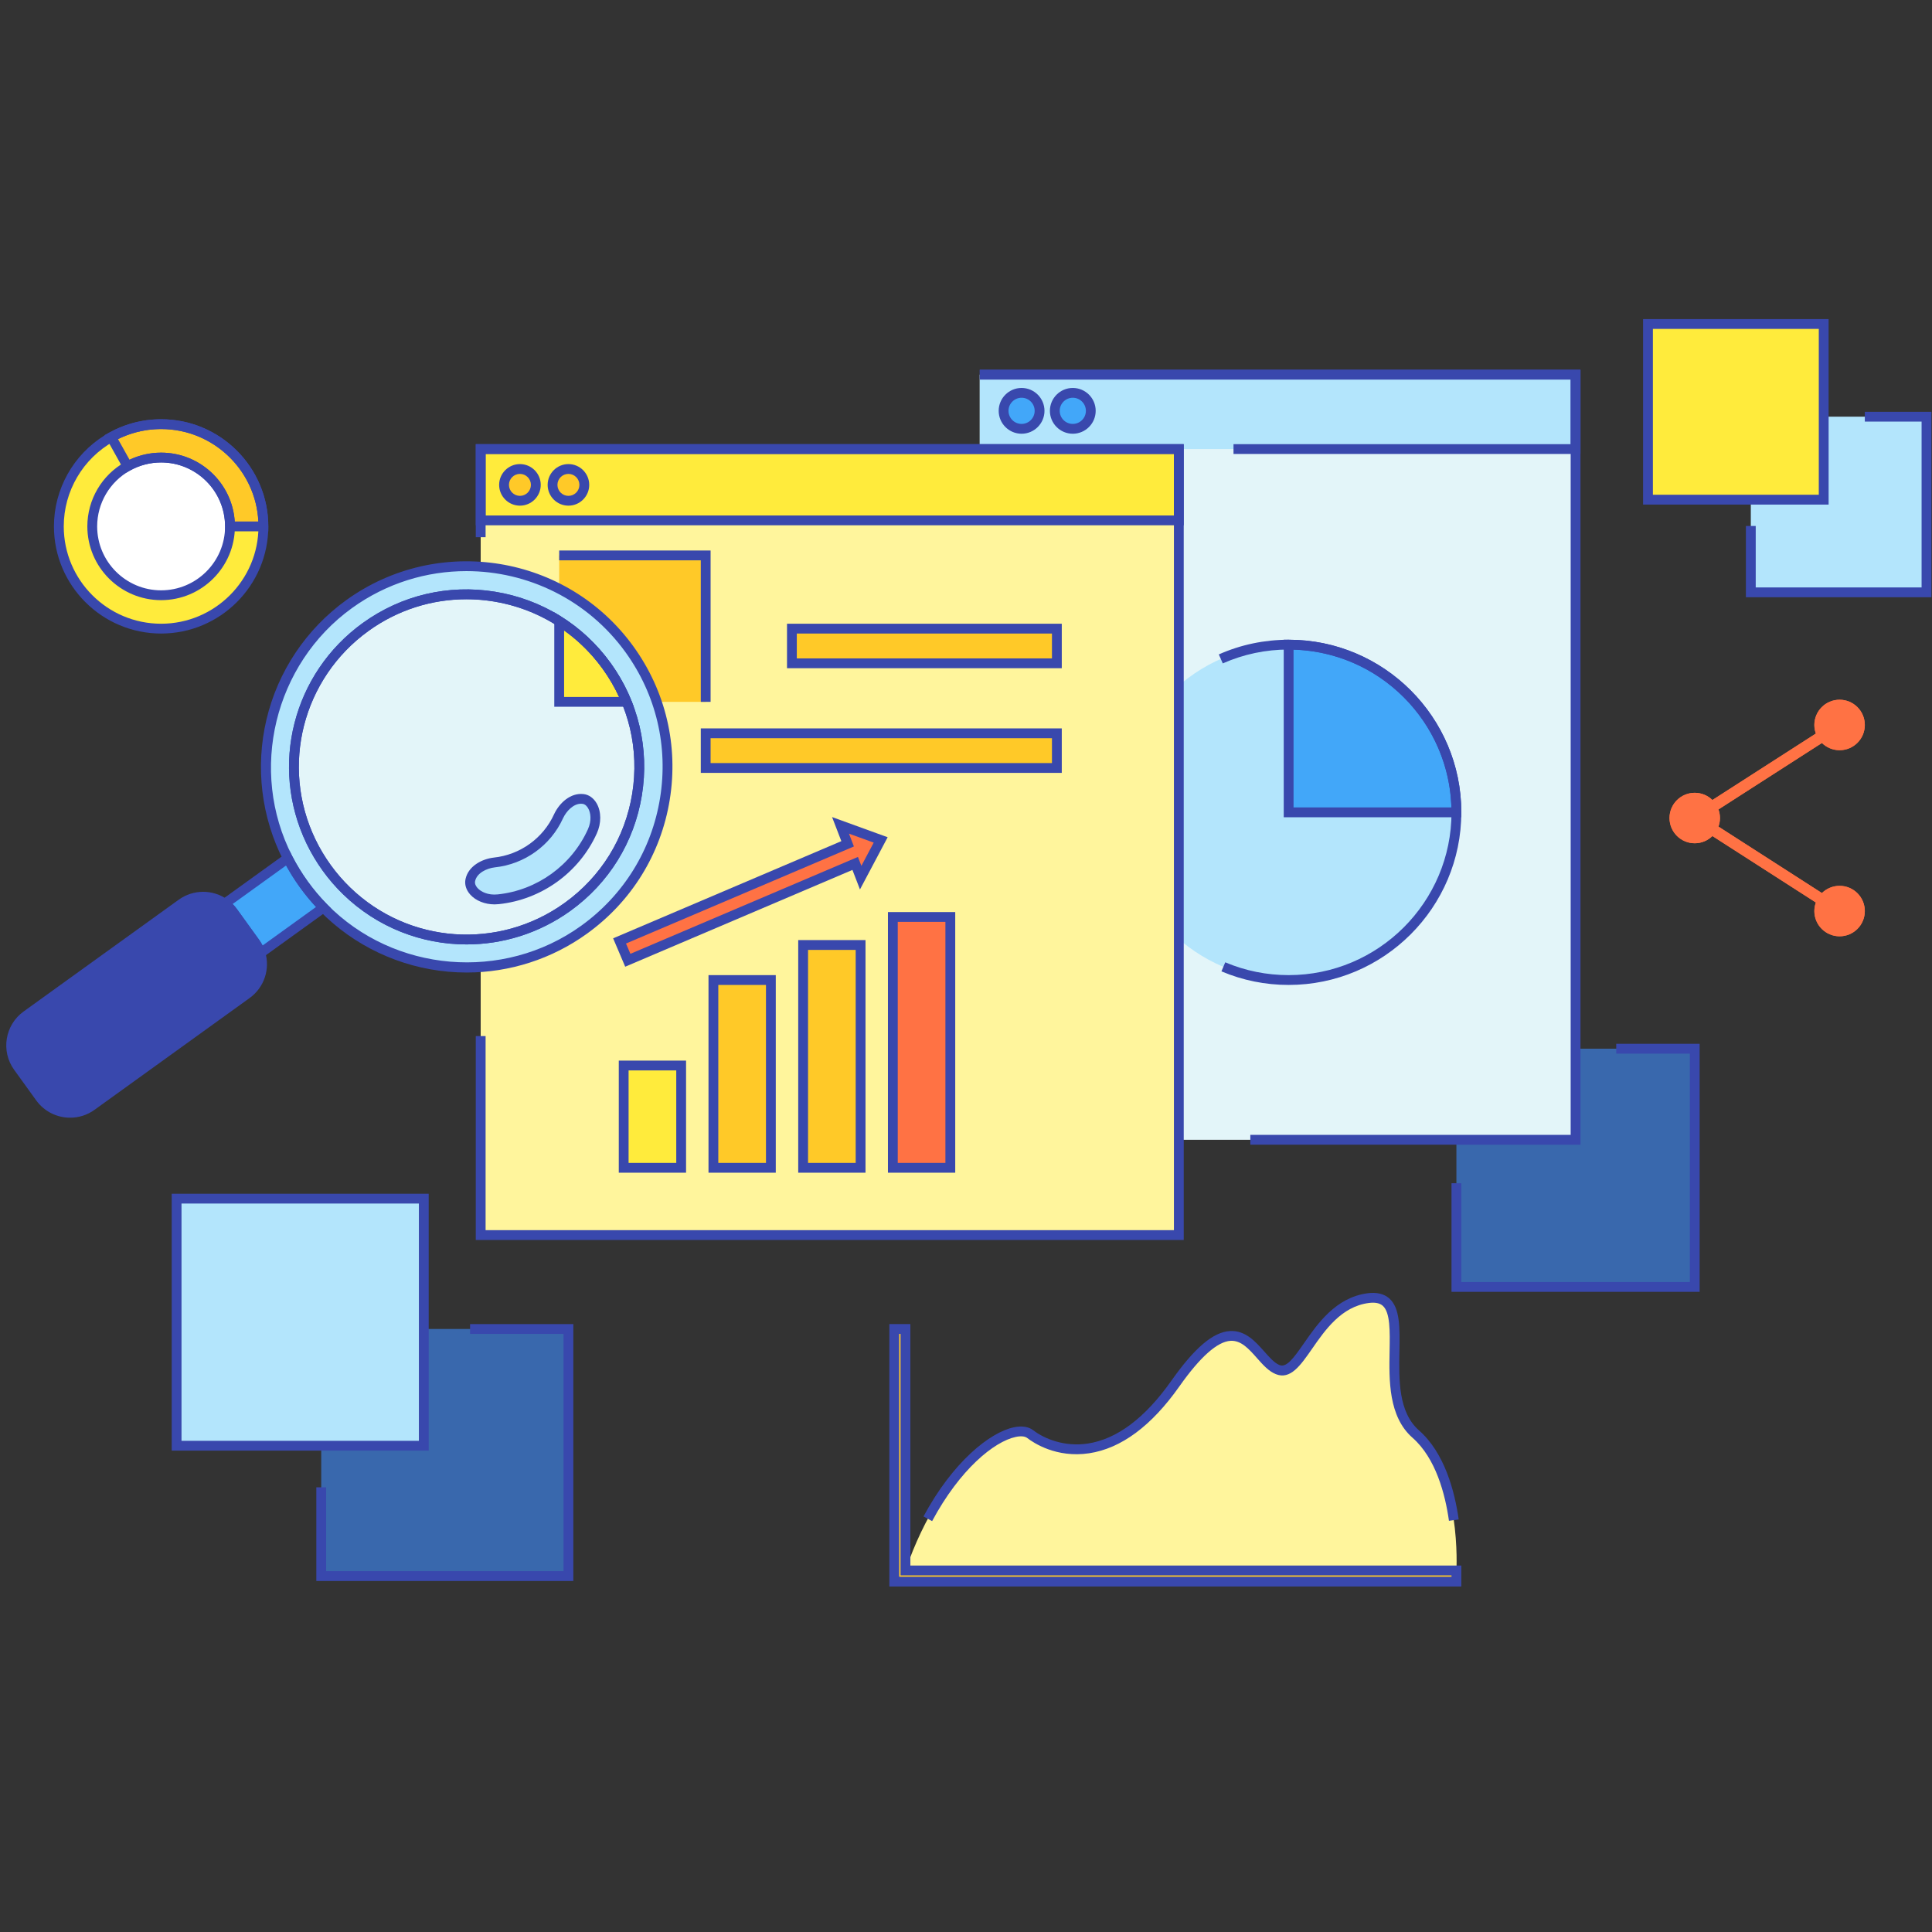 <svg xmlns="http://www.w3.org/2000/svg" xmlns:xlink="http://www.w3.org/1999/xlink" width="500" zoomAndPan="magnify" viewBox="0 0 375 375" height="500" preserveAspectRatio="xMidYMid meet" version="1.0"><rect x="0" y="0" width="375" height="375" fill="#333333" stroke="none"/><defs><clipPath id="a0b51ec4af"><path d="M 338.629 79.895 L 374.887 79.895 L 374.887 116 L 338.629 116 Z M 338.629 79.895 " clip-rule="nonzero"/></clipPath><clipPath id="c7caf517ca"><path d="M 318 61.941 L 355 61.941 L 355 98 L 318 98 Z M 318 61.941 " clip-rule="nonzero"/></clipPath><clipPath id="566749fc22"><path d="M 172.371 257 L 283.664 257 L 283.664 307.941 L 172.371 307.941 Z M 172.371 257 " clip-rule="nonzero"/></clipPath></defs><path fill="#3968ad" d="M 282.688 203.551 L 328.949 203.551 L 328.949 249.789 L 282.688 249.789 L 282.688 203.551 " fill-opacity="1" fill-rule="nonzero"/><path fill="#e3f5f9" d="M 190.172 72.715 L 305.816 72.715 L 305.816 221.23 L 190.172 221.23 L 190.172 72.715 " fill-opacity="1" fill-rule="nonzero"/><path fill="#b3e5fc" d="M 305.816 72.715 L 190.172 72.715 L 190.172 87.16 L 305.816 87.16 L 305.816 72.715 " fill-opacity="1" fill-rule="nonzero"/><path fill="#42a7f9" d="M 194.797 79.742 C 194.797 81.672 196.359 83.234 198.289 83.234 C 200.219 83.234 201.781 81.672 201.781 79.742 C 201.781 77.816 200.219 76.254 198.289 76.254 C 196.359 76.254 194.797 77.816 194.797 79.742 " fill-opacity="1" fill-rule="nonzero"/><path fill="#42a7f9" d="M 204.734 79.742 C 204.734 81.672 206.301 83.234 208.227 83.234 C 210.156 83.234 211.719 81.672 211.719 79.742 C 211.719 77.816 210.156 76.254 208.227 76.254 C 206.301 76.254 204.734 77.816 204.734 79.742 " fill-opacity="1" fill-rule="nonzero"/><path fill="#b3e5fc" d="M 217.562 157.672 C 217.562 175.648 232.141 190.223 250.125 190.223 C 268.109 190.223 282.688 175.648 282.688 157.672 C 282.688 139.695 268.109 125.121 250.125 125.121 C 232.141 125.121 217.562 139.695 217.562 157.672 " fill-opacity="1" fill-rule="nonzero"/><path fill="#42a7f9" d="M 250.125 125.121 L 250.125 157.672 L 282.688 157.672 C 282.688 139.695 268.109 125.121 250.125 125.121 " fill-opacity="1" fill-rule="nonzero"/><path fill="#3948ad" d="M 329.898 250.742 L 281.738 250.742 L 281.738 229.664 L 283.641 229.664 L 283.641 248.84 L 327.996 248.84 L 327.996 204.504 L 313.711 204.504 L 313.711 202.598 L 329.898 202.598 L 329.898 250.742 " fill-opacity="1" fill-rule="nonzero"/><path fill="#3948ad" d="M 306.77 222.184 L 242.688 222.184 L 242.688 220.277 L 304.867 220.277 L 304.867 73.668 L 190.172 73.668 L 190.172 71.766 L 306.77 71.766 L 306.77 222.184 " fill-opacity="1" fill-rule="nonzero"/><path fill="#3948ad" d="M 306.77 88.113 L 239.422 88.113 L 239.422 86.211 L 304.867 86.211 L 304.867 73.668 L 190.172 73.668 L 190.172 71.766 L 306.77 71.766 L 306.77 88.113 " fill-opacity="1" fill-rule="nonzero"/><path fill="#3948ad" d="M 198.289 77.203 C 196.891 77.203 195.75 78.344 195.75 79.742 C 195.75 81.145 196.891 82.281 198.289 82.281 C 199.691 82.281 200.828 81.145 200.828 79.742 C 200.828 78.344 199.691 77.203 198.289 77.203 Z M 198.289 84.188 C 195.84 84.188 193.844 82.191 193.844 79.742 C 193.844 77.293 195.84 75.301 198.289 75.301 C 200.738 75.301 202.734 77.293 202.734 79.742 C 202.734 82.191 200.738 84.188 198.289 84.188 " fill-opacity="1" fill-rule="nonzero"/><path fill="#3948ad" d="M 208.227 77.203 C 206.828 77.203 205.688 78.344 205.688 79.742 C 205.688 81.145 206.828 82.281 208.227 82.281 C 209.629 82.281 210.77 81.145 210.77 79.742 C 210.77 78.344 209.629 77.203 208.227 77.203 Z M 208.227 84.188 C 205.777 84.188 203.785 82.191 203.785 79.742 C 203.785 77.293 205.777 75.301 208.227 75.301 C 210.68 75.301 212.672 77.293 212.672 79.742 C 212.672 82.191 210.68 84.188 208.227 84.188 " fill-opacity="1" fill-rule="nonzero"/><path fill="#3948ad" d="M 250.125 191.176 C 245.602 191.176 241.215 190.289 237.082 188.539 L 237.82 186.785 C 241.719 188.434 245.859 189.27 250.125 189.27 C 267.555 189.27 281.738 175.094 281.738 157.672 C 281.738 140.25 267.555 126.074 250.125 126.074 C 245.676 126.074 241.375 126.98 237.34 128.766 L 236.57 127.023 C 240.848 125.129 245.41 124.172 250.125 124.172 C 268.605 124.172 283.641 139.199 283.641 157.672 C 283.641 176.145 268.605 191.176 250.125 191.176 " fill-opacity="1" fill-rule="nonzero"/><path fill="#3948ad" d="M 251.078 156.719 L 281.719 156.719 C 281.227 140.051 267.754 126.582 251.078 126.09 Z M 283.641 158.625 L 249.172 158.625 L 249.172 124.172 L 250.125 124.172 C 268.605 124.172 283.641 139.199 283.641 157.672 L 283.641 158.625 " fill-opacity="1" fill-rule="nonzero"/><path fill="#fff59c" d="M 93.301 239.727 L 228.812 239.727 L 228.812 87.16 L 93.301 87.16 L 93.301 239.727 " fill-opacity="1" fill-rule="nonzero"/><path fill="#ffeb3c" d="M 93.301 87.16 L 228.812 87.16 L 228.812 101.004 L 93.301 101.004 L 93.301 87.16 " fill-opacity="1" fill-rule="nonzero"/><path fill="#ffc928" d="M 97.836 94.113 C 97.836 95.816 99.215 97.195 100.922 97.195 C 102.625 97.195 104.004 95.816 104.004 94.113 C 104.004 92.41 102.625 91.031 100.922 91.031 C 99.215 91.031 97.836 92.41 97.836 94.113 " fill-opacity="1" fill-rule="nonzero"/><path fill="#ffc928" d="M 107.246 94.113 C 107.246 95.816 108.629 97.195 110.332 97.195 C 112.035 97.195 113.414 95.816 113.414 94.113 C 113.414 92.41 112.035 91.031 110.332 91.031 C 108.629 91.031 107.246 92.41 107.246 94.113 " fill-opacity="1" fill-rule="nonzero"/><path fill="#ffc928" d="M 136.973 136.23 L 108.539 136.23 L 108.539 107.805 L 136.973 107.805 L 136.973 136.23 " fill-opacity="1" fill-rule="nonzero"/><path fill="#ffc928" d="M 205.137 128.75 L 153.711 128.75 L 153.711 122.016 L 205.137 122.016 L 205.137 128.75 " fill-opacity="1" fill-rule="nonzero"/><path fill="#ffc928" d="M 205.137 149.062 L 136.973 149.062 L 136.973 142.332 L 205.137 142.332 L 205.137 149.062 " fill-opacity="1" fill-rule="nonzero"/><path fill="#ffeb3c" d="M 132.211 206.812 L 121.055 206.812 L 121.055 226.672 L 132.211 226.672 L 132.211 206.812 " fill-opacity="1" fill-rule="nonzero"/><path fill="#ffc928" d="M 149.629 190.223 L 138.473 190.223 L 138.473 226.672 L 149.629 226.672 L 149.629 190.223 " fill-opacity="1" fill-rule="nonzero"/><path fill="#ffc928" d="M 167.043 183.422 L 155.887 183.422 L 155.887 226.672 L 167.043 226.672 L 167.043 183.422 " fill-opacity="1" fill-rule="nonzero"/><path fill="#ff7244" d="M 184.457 177.98 L 173.301 177.98 L 173.301 226.672 L 184.457 226.672 L 184.457 177.98 " fill-opacity="1" fill-rule="nonzero"/><path fill="#ff7244" d="M 121.855 186.387 L 120.258 182.633 L 166.242 163.051 L 167.84 166.801 L 121.855 186.387 " fill-opacity="1" fill-rule="nonzero"/><path fill="#ff7244" d="M 163.145 160.199 L 167.055 170.352 L 170.941 163.027 Z M 163.145 160.199 " fill-opacity="1" fill-rule="nonzero"/><path fill="#3948ad" d="M 229.762 240.68 L 92.348 240.68 L 92.348 201.102 L 94.254 201.102 L 94.254 238.773 L 227.859 238.773 L 227.859 88.113 L 94.254 88.113 L 94.254 104.27 L 92.348 104.27 L 92.348 86.211 L 229.762 86.211 L 229.762 240.68 " fill-opacity="1" fill-rule="nonzero"/><path fill="#3948ad" d="M 94.254 100.055 L 227.859 100.055 L 227.859 88.113 L 94.254 88.113 Z M 229.762 101.957 L 92.348 101.957 L 92.348 86.211 L 229.762 86.211 L 229.762 101.957 " fill-opacity="1" fill-rule="nonzero"/><path fill="#3948ad" d="M 100.922 91.984 C 99.746 91.984 98.789 92.938 98.789 94.113 C 98.789 95.289 99.746 96.246 100.922 96.246 C 102.094 96.246 103.051 95.289 103.051 94.113 C 103.051 92.938 102.094 91.984 100.922 91.984 Z M 100.922 98.148 C 98.695 98.148 96.883 96.34 96.883 94.113 C 96.883 91.891 98.695 90.078 100.922 90.078 C 103.145 90.078 104.957 91.891 104.957 94.113 C 104.957 96.34 103.145 98.148 100.922 98.148 " fill-opacity="1" fill-rule="nonzero"/><path fill="#3948ad" d="M 110.332 91.984 C 109.156 91.984 108.199 92.938 108.199 94.113 C 108.199 95.289 109.156 96.246 110.332 96.246 C 111.508 96.246 112.461 95.289 112.461 94.113 C 112.461 92.938 111.508 91.984 110.332 91.984 Z M 110.332 98.148 C 108.105 98.148 106.297 96.34 106.297 94.113 C 106.297 91.891 108.105 90.078 110.332 90.078 C 112.559 90.078 114.367 91.891 114.367 94.113 C 114.367 96.34 112.559 98.148 110.332 98.148 " fill-opacity="1" fill-rule="nonzero"/><path fill="#3948ad" d="M 137.926 136.23 L 136.023 136.23 L 136.023 108.758 L 108.539 108.758 L 108.539 106.852 L 137.926 106.852 L 137.926 136.23 " fill-opacity="1" fill-rule="nonzero"/><path fill="#3948ad" d="M 154.66 127.797 L 204.184 127.797 L 204.184 122.969 L 154.66 122.969 Z M 206.09 129.699 L 152.758 129.699 L 152.758 121.066 L 206.09 121.066 L 206.09 129.699 " fill-opacity="1" fill-rule="nonzero"/><path fill="#3948ad" d="M 137.926 148.113 L 204.184 148.113 L 204.184 143.285 L 137.926 143.285 Z M 206.09 150.016 L 136.023 150.016 L 136.023 141.379 L 206.09 141.379 L 206.09 150.016 " fill-opacity="1" fill-rule="nonzero"/><path fill="#3948ad" d="M 122.008 225.719 L 131.262 225.719 L 131.262 207.766 L 122.008 207.766 Z M 133.164 227.621 L 120.105 227.621 L 120.105 205.863 L 133.164 205.863 L 133.164 227.621 " fill-opacity="1" fill-rule="nonzero"/><path fill="#3948ad" d="M 139.422 225.719 L 148.676 225.719 L 148.676 191.176 L 139.422 191.176 Z M 150.578 227.621 L 137.52 227.621 L 137.52 189.27 L 150.578 189.27 L 150.578 227.621 " fill-opacity="1" fill-rule="nonzero"/><path fill="#3948ad" d="M 156.84 225.719 L 166.09 225.719 L 166.09 184.375 L 156.84 184.375 Z M 167.996 227.621 L 154.934 227.621 L 154.934 182.469 L 167.996 182.469 L 167.996 227.621 " fill-opacity="1" fill-rule="nonzero"/><path fill="#3948ad" d="M 174.254 225.719 L 183.504 225.719 L 183.504 178.934 L 174.254 178.934 Z M 185.41 227.621 L 172.348 227.621 L 172.348 177.031 L 185.41 177.031 L 185.41 227.621 " fill-opacity="1" fill-rule="nonzero"/><path fill="#3948ad" d="M 121.508 183.137 L 122.359 185.137 L 166.527 166.328 L 167.195 168.062 L 169.586 163.551 L 164.785 161.809 L 165.742 164.297 Z M 121.352 187.637 L 119.008 182.129 L 163.305 163.266 L 161.504 158.59 L 172.293 162.508 L 166.918 172.645 L 165.457 168.852 L 121.352 187.637 " fill-opacity="1" fill-rule="nonzero"/><path fill="#b3e5fc" d="M 339.832 80.875 L 373.934 80.875 L 373.934 114.969 L 339.832 114.969 L 339.832 80.875 " fill-opacity="1" fill-rule="nonzero"/><path fill="#ffeb3c" d="M 319.875 62.895 L 353.98 62.895 L 353.98 96.984 L 319.875 96.984 L 319.875 62.895 " fill-opacity="1" fill-rule="nonzero"/><g clip-path="url(#a0b51ec4af)"><path fill="#3948ad" d="M 374.887 115.918 L 338.879 115.918 L 338.879 102.094 L 340.785 102.094 L 340.785 114.016 L 372.98 114.016 L 372.98 81.828 L 361.961 81.828 L 361.961 79.926 L 374.887 79.926 L 374.887 115.918 " fill-opacity="1" fill-rule="nonzero"/></g><g clip-path="url(#c7caf517ca)"><path fill="#3948ad" d="M 320.828 96.031 L 353.027 96.031 L 353.027 63.844 L 320.828 63.844 Z M 354.934 97.938 L 318.922 97.938 L 318.922 61.941 L 354.934 61.941 L 354.934 97.938 " fill-opacity="1" fill-rule="nonzero"/></g><path fill="#3968ad" d="M 62.352 257.953 L 110.332 257.953 L 110.332 305.914 L 62.352 305.914 L 62.352 257.953 " fill-opacity="1" fill-rule="nonzero"/><path fill="#b3e5fc" d="M 34.281 232.656 L 82.258 232.656 L 82.258 280.617 L 34.281 280.617 L 34.281 232.656 " fill-opacity="1" fill-rule="nonzero"/><path fill="#3948ad" d="M 111.285 306.867 L 61.398 306.867 L 61.398 288.688 L 63.305 288.688 L 63.305 304.961 L 109.379 304.961 L 109.379 258.906 L 91.242 258.906 L 91.242 257.004 L 111.285 257.004 L 111.285 306.867 " fill-opacity="1" fill-rule="nonzero"/><path fill="#3948ad" d="M 35.23 279.664 L 81.305 279.664 L 81.305 233.605 L 35.23 233.605 Z M 83.211 281.566 L 33.328 281.566 L 33.328 231.703 L 83.211 231.703 L 83.211 281.566 " fill-opacity="1" fill-rule="nonzero"/><path fill="#ffc928" d="M 282.688 307 L 173.574 307 L 173.574 257.953 L 175.75 257.953 L 175.75 304.828 L 282.688 304.828 L 282.688 307 " fill-opacity="1" fill-rule="nonzero"/><path fill="#fff59c" d="M 282.688 304.828 C 282.688 304.828 283.777 286.238 274.797 278.352 C 265.816 270.465 275.887 250.605 265.547 251.965 C 255.207 253.328 252.758 267.742 247.996 265.84 C 243.234 263.934 240.785 250.605 228.129 268.559 C 215.477 286.512 203.504 281.094 199.969 278.363 C 196.43 275.633 183.098 283.43 175.75 304.828 L 282.688 304.828 " fill-opacity="1" fill-rule="nonzero"/><g clip-path="url(#566749fc22)"><path fill="#3948ad" d="M 174.523 306.051 L 281.738 306.051 L 281.738 305.777 L 174.797 305.777 L 174.797 258.906 L 174.523 258.906 Z M 283.641 307.953 L 172.621 307.953 L 172.621 257.004 L 176.703 257.004 L 176.703 303.875 L 283.641 303.875 L 283.641 307.953 " fill-opacity="1" fill-rule="nonzero"/></g><path fill="#3948ad" d="M 180.926 295.246 L 179.25 294.344 C 184.922 283.766 192.125 278.035 196.75 277.047 C 198.324 276.711 199.637 276.906 200.551 277.609 C 202.738 279.301 206.664 280.867 211.121 280.195 C 216.797 279.34 222.254 275.238 227.352 268.012 C 231.867 261.602 235.488 258.531 238.746 258.352 C 241.723 258.188 243.684 260.398 245.414 262.348 C 246.426 263.492 247.383 264.566 248.348 264.953 C 249.699 265.496 251.035 263.695 253.105 260.715 C 255.711 256.965 259.273 251.832 265.422 251.023 C 267.223 250.785 268.652 251.125 269.668 252.031 C 271.777 253.918 271.707 257.777 271.625 262.242 C 271.52 267.801 271.406 274.105 275.426 277.637 C 280.395 282 282.355 289.445 283.129 294.922 L 281.242 295.188 C 280.516 290.031 278.699 283.047 274.168 279.066 C 269.484 274.949 269.613 267.887 269.719 262.207 C 269.789 258.375 269.855 254.754 268.398 253.453 C 267.805 252.926 266.914 252.746 265.668 252.91 C 260.355 253.609 257.203 258.152 254.672 261.801 C 252.414 265.047 250.469 267.852 247.641 266.723 C 246.254 266.168 245.152 264.926 243.988 263.613 C 242.402 261.824 240.906 260.137 238.855 260.254 C 236.297 260.395 232.949 263.375 228.91 269.105 C 223.504 276.777 217.613 281.141 211.406 282.078 C 205.047 283.035 200.598 280.055 199.387 279.117 C 198.938 278.77 198.141 278.695 197.145 278.91 C 192.953 279.805 186.312 285.203 180.926 295.246 " fill-opacity="1" fill-rule="nonzero"/><path fill="#ff7244" d="M 352.164 140.719 C 352.164 143.422 354.359 145.613 357.062 145.613 C 359.77 145.613 361.961 143.422 361.961 140.719 C 361.961 138.012 359.77 135.82 357.062 135.82 C 354.359 135.82 352.164 138.012 352.164 140.719 " fill-opacity="1" fill-rule="nonzero"/><path fill="#ff7244" d="M 324.051 158.777 C 324.051 161.48 326.242 163.676 328.949 163.676 C 331.652 163.676 333.844 161.48 333.844 158.777 C 333.844 156.074 331.652 153.883 328.949 153.883 C 326.242 153.883 324.051 156.074 324.051 158.777 " fill-opacity="1" fill-rule="nonzero"/><path fill="#ff7244" d="M 352.164 176.84 C 352.164 179.543 354.359 181.734 357.062 181.734 C 359.77 181.734 361.961 179.543 361.961 176.84 C 361.961 174.133 359.77 171.941 357.062 171.941 C 354.359 171.941 352.164 174.133 352.164 176.84 " fill-opacity="1" fill-rule="nonzero"/><path fill="#ff7244" d="M 356.477 177.754 L 326.934 158.777 L 356.477 139.801 L 357.652 141.633 L 330.961 158.777 L 357.652 175.922 L 356.477 177.754 " fill-opacity="1" fill-rule="nonzero"/><path fill="#ff7244" d="M 357.062 171.941 C 355.727 171.941 354.52 172.477 353.633 173.344 L 333.547 160.441 C 333.734 159.922 333.844 159.363 333.844 158.777 C 333.844 158.195 333.734 157.633 333.547 157.113 L 353.633 144.211 C 354.52 145.078 355.727 145.613 357.062 145.613 C 359.77 145.613 361.961 143.422 361.961 140.719 C 361.961 138.012 359.77 135.82 357.062 135.82 C 354.359 135.82 352.164 138.012 352.164 140.719 C 352.164 141.301 352.273 141.859 352.461 142.379 L 332.375 155.285 C 331.492 154.418 330.281 153.883 328.949 153.883 C 326.242 153.883 324.051 156.074 324.051 158.777 C 324.051 161.48 326.242 163.676 328.949 163.676 C 330.281 163.676 331.492 163.137 332.375 162.273 L 352.461 175.176 C 352.273 175.695 352.164 176.254 352.164 176.84 C 352.164 179.543 354.359 181.734 357.062 181.734 C 359.77 181.734 361.961 179.543 361.961 176.84 C 361.961 174.133 359.77 171.941 357.062 171.941 " fill-opacity="1" fill-rule="nonzero"/><path fill="#42a7f9" d="M 60.445 163.277 L 67.367 172.875 L 41.805 191.297 L 34.883 181.699 L 60.445 163.277 " fill-opacity="1" fill-rule="nonzero"/><path fill="#b3e5fc" d="M 67.781 117.246 C 50.316 129.832 46.371 154.184 58.961 171.637 C 71.551 189.094 95.914 193.043 113.375 180.457 C 130.836 167.871 134.785 143.516 122.195 126.062 C 109.605 108.605 85.242 104.66 67.781 117.246 " fill-opacity="1" fill-rule="nonzero"/><path fill="#e3f5f9" d="M 70.984 121.684 C 55.977 132.5 52.582 153.434 63.402 168.438 C 74.223 183.441 95.164 186.832 110.172 176.016 C 125.18 165.199 128.574 144.266 117.754 129.262 C 106.93 114.258 85.992 110.867 70.984 121.684 " fill-opacity="1" fill-rule="nonzero"/><path fill="#b3e5fc" d="M 114.969 161.383 C 111.66 168.68 104.672 173.719 96.703 174.547 C 93.363 174.898 90.863 172.762 91.289 170.828 C 91.699 168.883 93.84 167.652 95.953 167.402 C 101.395 166.836 106.164 163.398 108.422 158.414 C 109.328 156.492 111.172 154.852 113.148 155.074 C 115.117 155.281 116.355 158.328 114.969 161.383 " fill-opacity="1" fill-rule="nonzero"/><path fill="#ffeb3c" d="M 117.754 129.262 C 115.18 125.699 112.039 122.789 108.539 120.57 L 108.539 136.23 L 121.617 136.23 C 120.633 133.812 119.348 131.473 117.754 129.262 " fill-opacity="1" fill-rule="nonzero"/><path fill="#3948ad" d="M 45.23 177.023 L 49.512 182.957 C 51.824 186.164 51.102 190.633 47.895 192.941 L 17.785 214.645 C 14.582 216.953 10.109 216.23 7.797 213.027 L 3.516 207.09 C 1.203 203.887 1.93 199.414 5.137 197.105 L 35.242 175.402 C 38.449 173.094 42.922 173.816 45.23 177.023 " fill-opacity="1" fill-rule="nonzero"/><path fill="#3948ad" d="M 45.152 175.469 C 45.461 175.773 45.746 176.109 46.004 176.465 L 50.285 182.402 C 50.543 182.762 50.77 183.137 50.965 183.523 L 61.34 176.043 C 60.211 174.824 59.152 173.535 58.188 172.195 C 57.219 170.852 56.328 169.441 55.531 167.988 Z M 50.027 186.547 L 49.629 185.285 C 49.434 184.66 49.137 184.062 48.742 183.516 L 44.457 177.578 C 44.066 177.035 43.594 176.562 43.059 176.176 L 41.988 175.402 L 56.203 165.156 L 56.711 166.145 C 57.586 167.855 58.602 169.516 59.734 171.082 C 60.855 172.641 62.109 174.129 63.465 175.508 L 64.238 176.301 L 50.027 186.547 " fill-opacity="1" fill-rule="nonzero"/><path fill="#3948ad" d="M 90.508 116.305 C 83.734 116.305 77.145 118.418 71.539 122.457 C 58.727 131.691 54.383 148.711 61.219 162.918 C 62.055 164.648 63.047 166.316 64.176 167.879 C 65.305 169.449 66.578 170.918 67.949 172.246 C 79.273 183.219 96.797 184.48 109.613 175.242 L 110.172 176.016 L 109.613 175.242 C 116.668 170.16 121.316 162.637 122.711 154.055 C 124.098 145.477 122.066 136.871 116.98 129.82 C 111.895 122.77 104.367 118.121 95.785 116.73 C 94.023 116.445 92.258 116.305 90.508 116.305 Z M 90.559 183.312 C 81.875 183.312 73.25 180.035 66.625 173.613 C 65.172 172.211 63.828 170.656 62.629 168.992 C 61.438 167.34 60.387 165.574 59.504 163.746 C 52.266 148.703 56.859 130.691 70.426 120.914 C 77.891 115.531 87.004 113.379 96.09 114.852 C 105.176 116.324 113.145 121.242 118.527 128.707 C 123.906 136.168 126.062 145.281 124.59 154.359 C 123.117 163.441 118.195 171.406 110.73 176.789 C 104.66 181.16 97.59 183.312 90.559 183.312 Z M 90.527 110.852 C 82.82 110.852 75.051 113.176 68.336 118.016 C 53.227 128.906 48.227 149.594 56.711 166.145 C 57.586 167.855 58.602 169.516 59.734 171.082 C 60.855 172.641 62.109 174.129 63.465 175.508 C 76.488 188.781 97.707 190.574 112.816 179.684 C 121.059 173.742 126.488 164.953 128.113 154.93 C 129.742 144.91 127.363 134.855 121.426 126.617 C 114 116.328 102.34 110.852 90.527 110.852 Z M 90.586 188.766 C 89.402 188.766 88.219 188.715 87.031 188.609 C 77.574 187.762 68.719 183.582 62.105 176.844 C 60.684 175.395 59.367 173.832 58.188 172.195 C 57.004 170.551 55.934 168.809 55.016 167.012 C 50.707 158.605 49.539 148.891 51.723 139.652 C 53.926 130.32 59.434 122.086 67.223 116.473 C 85.082 103.598 110.09 107.652 122.969 125.504 C 129.207 134.152 131.703 144.711 129.996 155.238 C 128.289 165.762 122.582 174.992 113.93 181.227 C 107.109 186.145 98.934 188.766 90.586 188.766 " fill-opacity="1" fill-rule="nonzero"/><path fill="#3948ad" d="M 90.535 116.324 C 83.938 116.324 77.285 118.316 71.539 122.457 C 58.727 131.691 54.383 148.711 61.219 162.918 C 62.055 164.648 63.047 166.316 64.176 167.879 C 65.305 169.449 66.578 170.918 67.949 172.246 C 79.273 183.219 96.797 184.48 109.613 175.242 L 110.172 176.016 L 109.613 175.242 C 116.668 170.16 121.316 162.637 122.711 154.055 C 124.098 145.477 122.066 136.871 116.98 129.82 C 110.629 121.012 100.648 116.324 90.535 116.324 Z M 90.559 183.312 C 81.875 183.312 73.25 180.035 66.625 173.613 C 65.172 172.211 63.828 170.656 62.629 168.992 C 61.438 167.34 60.387 165.574 59.504 163.746 C 52.266 148.703 56.859 130.691 70.426 120.914 C 77.891 115.531 87.004 113.379 96.09 114.852 C 105.176 116.324 113.145 121.242 118.527 128.707 C 123.906 136.168 126.062 145.281 124.59 154.359 C 123.117 163.441 118.195 171.406 110.73 176.789 C 104.66 181.16 97.59 183.312 90.559 183.312 " fill-opacity="1" fill-rule="nonzero"/><path fill="#3948ad" d="M 39.43 175.004 C 38.16 175.004 36.887 175.395 35.801 176.176 L 5.691 197.875 C 2.918 199.879 2.289 203.762 4.289 206.531 L 8.57 212.469 C 10.574 215.242 14.457 215.871 17.23 213.871 L 47.34 192.168 C 49.508 190.605 50.43 187.84 49.629 185.285 C 49.434 184.66 49.137 184.062 48.742 183.516 L 44.457 177.578 C 44.066 177.035 43.594 176.562 43.059 176.176 C 41.973 175.395 40.703 175.004 39.43 175.004 Z M 13.613 216.945 C 11.094 216.945 8.609 215.777 7.027 213.582 L 2.742 207.645 C 0.129 204.023 0.953 198.949 4.578 196.332 L 34.688 174.633 C 37.527 172.586 41.34 172.586 44.172 174.633 C 44.871 175.137 45.488 175.754 46.004 176.465 L 50.285 182.402 C 50.801 183.117 51.191 183.895 51.449 184.719 C 52.492 188.055 51.289 191.672 48.453 193.715 L 18.344 215.418 C 16.914 216.449 15.254 216.945 13.613 216.945 " fill-opacity="1" fill-rule="nonzero"/><path fill="#3948ad" d="M 112.785 156.004 C 111.289 156.004 109.941 157.426 109.285 158.82 C 106.895 164.094 101.824 167.75 96.051 168.352 C 94.445 168.539 92.551 169.461 92.219 171.027 C 92.094 171.594 92.457 172.105 92.684 172.359 C 93.34 173.09 94.711 173.801 96.602 173.602 C 104.23 172.809 110.938 167.973 114.102 160.988 C 114.887 159.258 114.645 157.73 114.156 156.883 C 113.988 156.586 113.621 156.082 113.051 156.023 C 112.961 156.012 112.871 156.004 112.785 156.004 Z M 95.996 175.539 C 94.113 175.539 92.348 174.84 91.266 173.629 C 90.465 172.734 90.137 171.641 90.359 170.625 C 90.887 168.133 93.492 166.734 95.84 166.457 C 100.957 165.926 105.441 162.691 107.555 158.023 C 108.566 155.871 110.719 153.844 113.258 154.129 C 114.281 154.234 115.215 154.895 115.812 155.934 C 116.73 157.543 116.742 159.781 115.836 161.777 C 112.395 169.375 105.102 174.629 96.801 175.496 C 96.531 175.523 96.266 175.539 95.996 175.539 " fill-opacity="1" fill-rule="nonzero"/><path fill="#3948ad" d="M 109.492 135.277 L 120.164 135.277 C 119.285 133.363 118.219 131.535 116.98 129.82 C 114.887 126.918 112.371 124.41 109.492 122.359 Z M 123.035 137.18 L 107.586 137.18 L 107.586 118.84 L 109.051 119.766 C 112.754 122.117 115.941 125.125 118.527 128.707 C 120.129 130.93 121.465 133.34 122.5 135.871 L 123.035 137.18 " fill-opacity="1" fill-rule="nonzero"/><path fill="#ffeb3c" d="M 11.422 102.172 C 11.422 113.133 20.309 122.016 31.273 122.016 C 42.238 122.016 51.125 113.133 51.125 102.172 C 51.125 91.211 42.238 82.328 31.273 82.328 C 20.309 82.328 11.422 91.211 11.422 102.172 " fill-opacity="1" fill-rule="nonzero"/><path fill="#ffc928" d="M 31.273 82.328 C 27.762 82.328 24.465 83.242 21.602 84.844 L 31.273 102.172 L 51.125 102.172 C 51.125 91.211 42.238 82.328 31.273 82.328 " fill-opacity="1" fill-rule="nonzero"/><path fill="#ffffff" d="M 17.906 102.172 C 17.906 109.551 23.891 115.535 31.273 115.535 C 38.656 115.535 44.641 109.551 44.641 102.172 C 44.641 94.793 38.656 88.809 31.273 88.809 C 23.891 88.809 17.906 94.793 17.906 102.172 " fill-opacity="1" fill-rule="nonzero"/><path fill="#3948ad" d="M 31.273 89.762 C 29.152 89.762 27.062 90.305 25.227 91.332 C 21.297 93.523 18.859 97.68 18.859 102.172 C 18.859 109.016 24.426 114.582 31.273 114.582 C 38.117 114.582 43.688 109.016 43.688 102.172 C 43.688 95.328 38.117 89.762 31.273 89.762 Z M 31.273 116.488 C 23.375 116.488 16.953 110.066 16.953 102.172 C 16.953 96.988 19.766 92.199 24.297 89.672 C 26.418 88.484 28.828 87.859 31.273 87.859 C 39.168 87.859 45.594 94.281 45.594 102.172 C 45.594 110.066 39.168 116.488 31.273 116.488 Z M 22.094 85.656 L 22.066 85.672 C 16.086 89.012 12.375 95.336 12.375 102.172 C 12.375 112.59 20.852 121.066 31.273 121.066 C 41.695 121.066 50.172 112.59 50.172 102.172 C 50.172 91.754 41.695 83.277 31.273 83.277 C 31.062 83.277 30.855 83.281 30.652 83.289 C 30.438 83.297 30.238 83.305 30.039 83.32 C 29.848 83.332 29.668 83.348 29.496 83.363 C 29.254 83.387 29.023 83.41 28.793 83.438 C 28.605 83.465 28.418 83.492 28.223 83.523 L 28.172 83.531 C 27.836 83.586 27.492 83.652 27.125 83.734 L 27.027 83.785 L 26.91 83.785 C 26.75 83.824 26.594 83.863 26.434 83.906 C 25.289 84.207 24.168 84.617 23.109 85.129 C 22.812 85.273 22.5 85.434 22.156 85.625 Z M 31.273 122.969 C 19.801 122.969 10.469 113.641 10.469 102.172 C 10.469 94.949 14.234 88.25 20.352 84.473 L 20.344 84.453 L 21.234 83.957 C 21.613 83.75 21.957 83.57 22.285 83.414 C 23.449 82.848 24.688 82.395 25.953 82.062 C 26.156 82.012 26.359 81.961 26.566 81.91 L 26.688 81.883 C 27.102 81.789 27.488 81.715 27.875 81.652 L 27.918 81.645 C 28.129 81.609 28.336 81.578 28.551 81.551 C 28.809 81.52 29.062 81.492 29.312 81.469 C 29.504 81.449 29.711 81.43 29.91 81.418 C 30.117 81.402 30.344 81.395 30.57 81.387 C 30.809 81.379 31.039 81.375 31.273 81.375 C 42.742 81.375 52.078 90.703 52.078 102.172 C 52.078 113.641 42.742 122.969 31.273 122.969 " fill-opacity="1" fill-rule="nonzero"/><path fill="#3948ad" d="M 45.562 101.219 L 50.148 101.219 C 49.652 91.242 41.375 83.277 31.273 83.277 C 31.062 83.277 30.855 83.281 30.652 83.289 C 30.438 83.297 30.238 83.305 30.039 83.32 C 29.848 83.332 29.668 83.348 29.496 83.363 C 29.254 83.387 29.023 83.41 28.793 83.438 C 28.605 83.465 28.418 83.492 28.223 83.523 L 28.023 82.594 L 28.18 83.531 C 27.809 83.594 27.453 83.664 27.125 83.734 L 27.027 83.785 L 26.91 83.785 C 26.75 83.824 26.594 83.863 26.434 83.906 C 25.289 84.211 24.168 84.625 23.105 85.133 C 23.039 85.164 22.973 85.199 22.906 85.23 L 25.145 89.234 C 27.047 88.332 29.148 87.859 31.273 87.859 C 38.848 87.859 45.07 93.77 45.562 101.219 Z M 52.078 103.125 L 43.688 103.125 L 43.688 102.172 C 43.688 95.328 38.117 89.762 31.273 89.762 C 29.152 89.762 27.062 90.305 25.227 91.332 L 24.391 91.801 L 20.305 84.477 L 21.137 84.012 C 21.492 83.812 21.863 83.617 22.277 83.418 C 23.453 82.855 24.688 82.402 25.949 82.062 C 26.156 82.012 26.359 81.961 26.566 81.91 L 26.688 81.883 C 27.055 81.801 27.453 81.723 27.867 81.652 L 27.918 81.645 C 28.129 81.609 28.336 81.578 28.551 81.551 C 28.809 81.52 29.062 81.492 29.312 81.469 C 29.504 81.449 29.711 81.43 29.91 81.418 C 30.117 81.402 30.344 81.395 30.57 81.387 C 30.809 81.379 31.039 81.375 31.273 81.375 C 42.742 81.375 52.078 90.703 52.078 102.172 L 52.078 103.125 " fill-opacity="1" fill-rule="nonzero"/></svg>